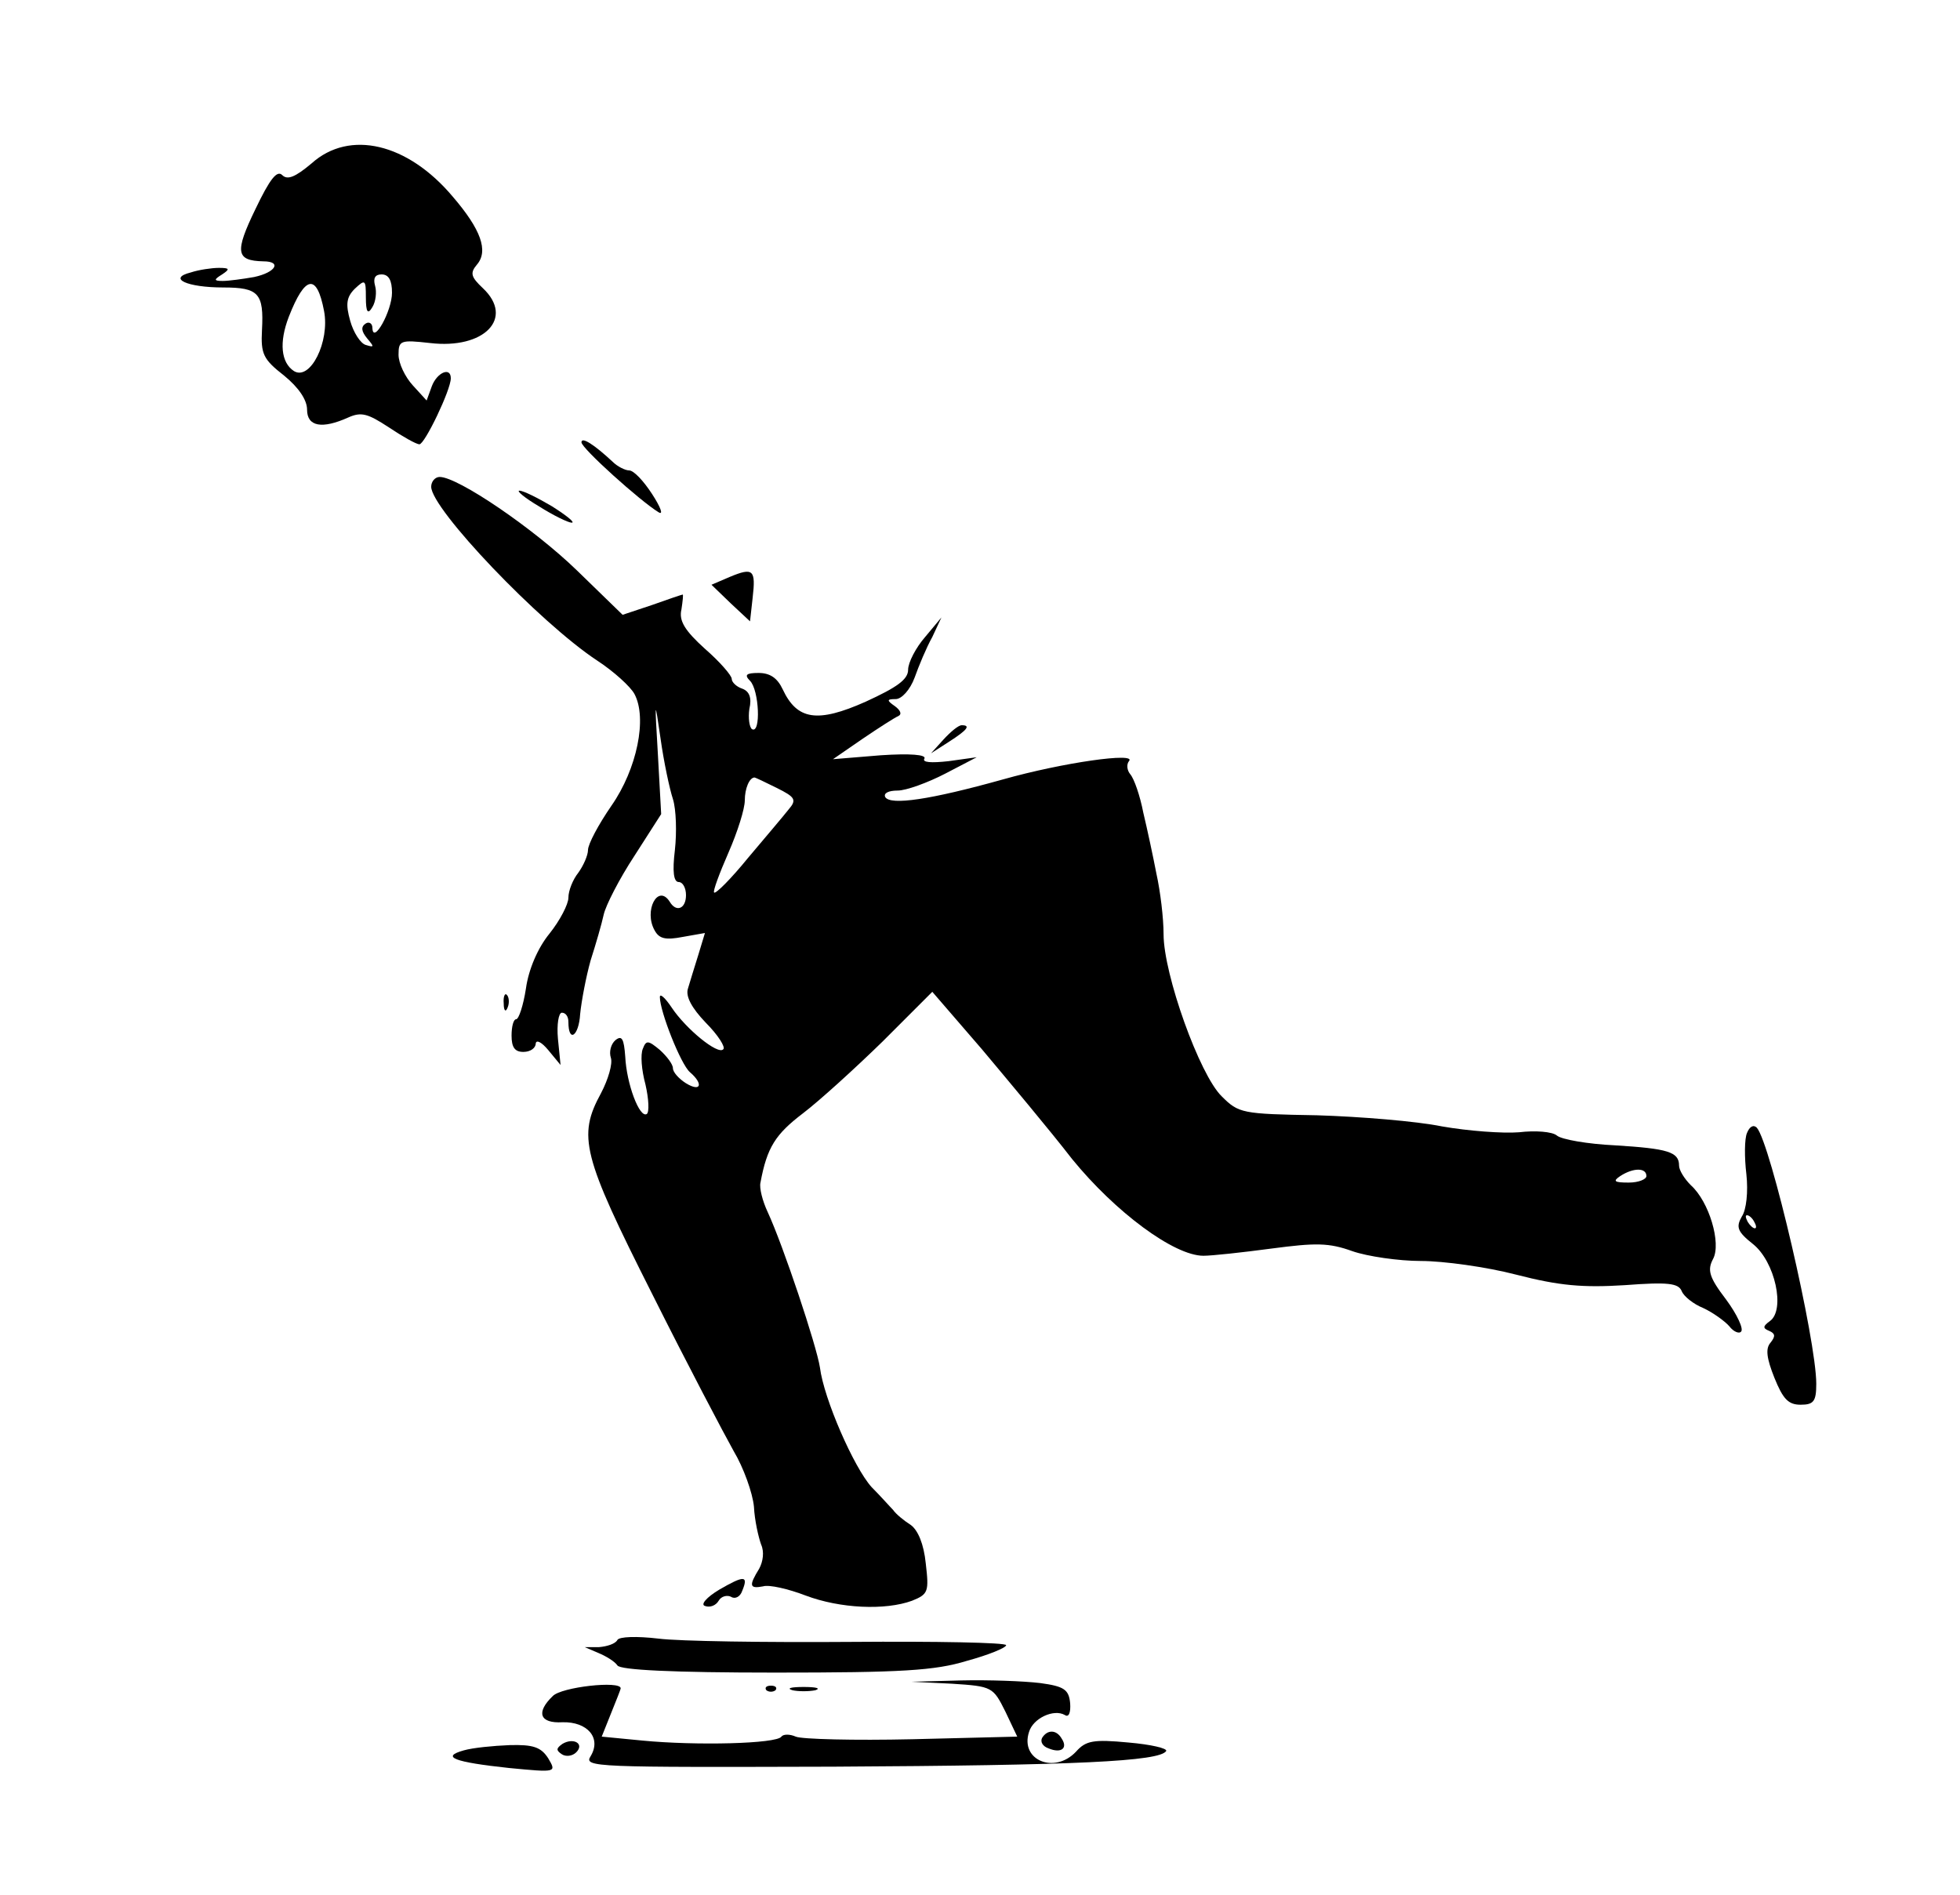  <svg version="1.0" xmlns="http://www.w3.org/2000/svg"  width="300pt" height="290pt" viewBox="0 0 300 290"  preserveAspectRatio="xMidYMid meet">  <g transform="translate(0,290) scale(0.1,-0.1)" fill="#000000" stroke="none"> <path d="M477 2650 c-25 -21 -37 -26 -45 -18 -8 8 -19 -6 -41 -52 -32 -66 -30 -79 12 -80 29 0 19 -17 -14 -24 -17 -3 -39 -6 -48 -6 -14 0 -14 2 -1 10 12 8 12 10 -5 10 -11 0 -31 -3 -43 -7 -36 -9 -6 -23 50 -23 54 0 62 -9 59 -65 -2 -37 2 -45 34 -70 22 -18 35 -37 35 -52 0 -26 23 -30 63 -12 20 9 30 6 62 -15 21 -14 42 -26 47 -26 8 0 48 83 48 101 0 18 -21 9 -29 -12 l-8 -22 -21 23 c-12 13 -22 34 -22 47 0 22 3 23 48 18 83 -10 130 38 81 84 -18 17 -20 23 -9 36 18 21 6 54 -37 104 -69 82 -158 103 -216 51z m123 -198 c0 -28 -29 -80 -30 -54 0 7 -5 10 -10 7 -8 -5 -7 -12 2 -23 11 -13 11 -14 -2 -10 -8 2 -19 19 -24 37 -7 25 -6 36 7 49 16 15 17 14 17 -13 0 -23 3 -27 10 -15 5 8 7 23 4 33 -3 11 0 17 10 17 11 0 16 -9 16 -28z m-104 -28 c9 -47 -21 -107 -46 -92 -20 13 -23 44 -8 83 25 64 43 67 54 9z"/> <path d="M890 2223 c0 -9 90 -90 118 -107 8 -5 3 8 -10 28 -13 20 -28 36 -35 36 -6 0 -18 6 -25 13 -29 27 -48 39 -48 30z"/> <path d="M660 2155 c0 -34 166 -208 254 -266 26 -17 51 -40 57 -51 20 -37 4 -115 -35 -171 -20 -29 -36 -59 -36 -68 0 -8 -7 -24 -15 -35 -8 -10 -15 -27 -15 -38 0 -10 -13 -35 -29 -55 -18 -22 -32 -55 -36 -84 -4 -26 -11 -47 -15 -47 -4 0 -7 -11 -7 -25 0 -18 5 -25 18 -25 11 0 19 6 19 13 1 6 9 2 19 -10 l19 -23 -4 40 c-2 22 1 40 6 40 6 0 10 -6 10 -14 0 -33 16 -22 18 12 2 20 9 57 16 82 8 25 17 56 20 70 3 14 24 55 47 90 l41 64 -5 91 c-5 85 -5 87 4 25 5 -36 14 -78 19 -93 5 -16 6 -51 3 -78 -4 -33 -2 -49 6 -49 6 0 11 -9 11 -20 0 -21 -15 -27 -25 -10 -18 28 -40 -14 -23 -44 7 -13 17 -15 43 -10 l34 6 -10 -33 c-6 -19 -13 -42 -16 -52 -4 -12 6 -30 27 -52 19 -19 31 -38 27 -41 -8 -9 -57 31 -79 64 -10 15 -18 22 -18 16 0 -22 32 -103 46 -115 21 -18 17 -31 -6 -17 -11 7 -20 17 -20 23 0 6 -9 18 -20 28 -18 15 -21 15 -26 2 -4 -9 -2 -33 4 -55 5 -22 6 -42 2 -45 -11 -7 -31 46 -33 88 -2 27 -5 33 -15 25 -7 -6 -10 -18 -7 -27 3 -9 -4 -33 -15 -54 -36 -66 -29 -95 78 -307 54 -108 111 -216 125 -241 15 -25 29 -64 31 -85 1 -21 7 -47 11 -58 5 -11 3 -26 -3 -37 -16 -26 -15 -31 6 -27 9 3 39 -4 65 -14 53 -20 122 -23 163 -8 25 10 26 14 21 57 -3 30 -12 51 -23 59 -11 7 -23 17 -27 23 -5 5 -19 21 -33 35 -27 30 -73 135 -79 183 -5 33 -56 186 -80 238 -8 17 -13 37 -11 45 10 54 23 74 65 106 25 19 80 69 122 110 l76 76 76 -88 c41 -49 104 -124 138 -168 66 -81 156 -148 201 -148 13 0 59 5 104 11 68 9 88 9 124 -4 23 -8 71 -15 105 -15 34 0 100 -9 146 -21 66 -17 102 -20 166 -16 66 5 82 3 87 -9 3 -8 18 -20 33 -26 15 -7 33 -20 40 -28 6 -8 15 -12 18 -8 4 4 -6 26 -23 49 -26 34 -29 45 -20 62 13 24 -6 88 -34 113 -10 10 -18 23 -18 30 0 21 -17 26 -98 31 -42 2 -82 9 -89 15 -7 6 -33 8 -58 5 -25 -2 -78 2 -118 9 -39 8 -126 15 -191 17 -115 2 -120 3 -146 29 -34 33 -89 187 -89 248 0 25 -5 66 -11 93 -5 26 -14 68 -20 93 -5 26 -14 52 -20 59 -5 6 -6 15 -2 20 13 14 -101 -2 -193 -28 -111 -31 -172 -40 -180 -27 -3 6 5 10 19 10 13 0 46 12 73 26 l48 25 -43 -6 c-27 -3 -41 -2 -37 4 3 6 -22 8 -67 5 l-73 -6 45 31 c25 17 50 33 55 35 6 3 3 9 -5 15 -13 9 -13 11 1 11 9 0 22 14 29 33 6 17 18 46 27 62 l14 30 -25 -30 c-14 -16 -26 -39 -26 -50 0 -15 -17 -27 -65 -49 -74 -33 -105 -28 -127 19 -8 17 -19 25 -37 25 -19 0 -22 -3 -13 -12 14 -14 17 -82 3 -74 -4 3 -6 17 -4 31 4 17 0 27 -11 31 -9 3 -16 10 -16 15 0 5 -18 26 -41 46 -31 28 -40 43 -36 60 2 13 3 23 2 23 -1 0 -22 -7 -47 -16 l-45 -15 -70 68 c-66 64 -182 143 -210 143 -7 0 -13 -7 -13 -15z m529 -461 c28 -14 31 -18 18 -33 -7 -9 -35 -42 -62 -74 -26 -32 -50 -56 -52 -53 -2 2 8 29 22 61 14 32 25 67 25 80 0 18 7 35 15 35 1 0 16 -7 34 -16z m1331 -594 c0 -5 -12 -10 -27 -10 -22 0 -25 2 -13 10 20 13 40 13 40 0z"/> <path d="M825 2125 c22 -14 45 -25 50 -25 6 0 -8 11 -30 25 -22 13 -44 24 -50 24 -5 0 8 -11 30 -24z"/> <path d="M1117 2017 l-28 -12 29 -28 30 -28 4 36 c5 43 1 47 -35 32z"/> <path d="M1444 1768 l-19 -21 28 18 c28 18 33 25 19 25 -5 0 -17 -10 -28 -22z"/> <path d="M771 1364 c0 -11 3 -14 6 -6 3 7 2 16 -1 19 -3 4 -6 -2 -5 -13z"/> <path d="M2674 1166 c-4 -9 -4 -38 -1 -63 3 -27 0 -55 -7 -65 -9 -16 -7 -23 17 -42 34 -27 50 -101 26 -118 -11 -8 -11 -11 -1 -15 9 -4 10 -8 2 -18 -8 -9 -6 -24 6 -54 13 -32 21 -41 40 -41 20 0 24 5 24 32 0 67 -70 368 -91 392 -5 5 -11 2 -15 -8z m11 -136 c3 -5 4 -10 1 -10 -3 0 -8 5 -11 10 -3 6 -4 10 -1 10 3 0 8 -4 11 -10z"/> <path d="M1101 467 c-20 -12 -29 -23 -22 -25 8 -3 17 1 21 8 4 7 13 9 19 6 6 -4 14 0 17 9 10 24 3 24 -35 2z"/> <path d="M945 390 c-3 -6 -16 -10 -28 -11 l-22 0 21 -9 c12 -5 25 -13 29 -19 4 -7 85 -11 241 -11 194 0 245 3 294 18 33 9 60 20 60 24 0 4 -107 6 -237 5 -131 -1 -264 1 -295 5 -34 4 -60 3 -63 -2z"/> <path d="M1457 323 c62 -4 63 -5 82 -43 l18 -38 -161 -4 c-88 -2 -169 0 -178 4 -9 4 -19 4 -22 0 -7 -11 -131 -14 -213 -6 l-62 6 14 35 c8 20 15 37 15 39 0 12 -91 2 -104 -12 -26 -25 -20 -42 15 -40 38 1 60 -24 43 -52 -11 -17 7 -17 372 -16 372 2 499 8 509 24 2 4 -23 10 -58 13 -53 5 -65 3 -80 -14 -33 -35 -86 -13 -72 30 6 21 38 36 55 26 6 -4 9 4 8 18 -2 21 -9 26 -46 31 -25 3 -79 5 -121 4 l-76 -2 62 -3z"/> <path d="M1173 313 c4 -3 10 -3 14 0 3 4 0 7 -7 7 -7 0 -10 -3 -7 -7z"/> <path d="M1213 313 c9 -2 25 -2 35 0 9 3 1 5 -18 5 -19 0 -27 -2 -17 -5z"/> <path d="M1595 240 c-3 -6 1 -13 10 -16 19 -8 30 0 20 15 -8 14 -22 14 -30 1z"/> <path d="M861 231 c-10 -7 -10 -10 -1 -16 6 -4 16 -3 22 3 13 13 -4 23 -21 13z"/> <path d="M710 221 c-36 -10 -15 -18 69 -27 73 -7 73 -7 60 15 -11 17 -23 21 -59 20 -25 -1 -56 -4 -70 -8z"/> </g> </svg> 